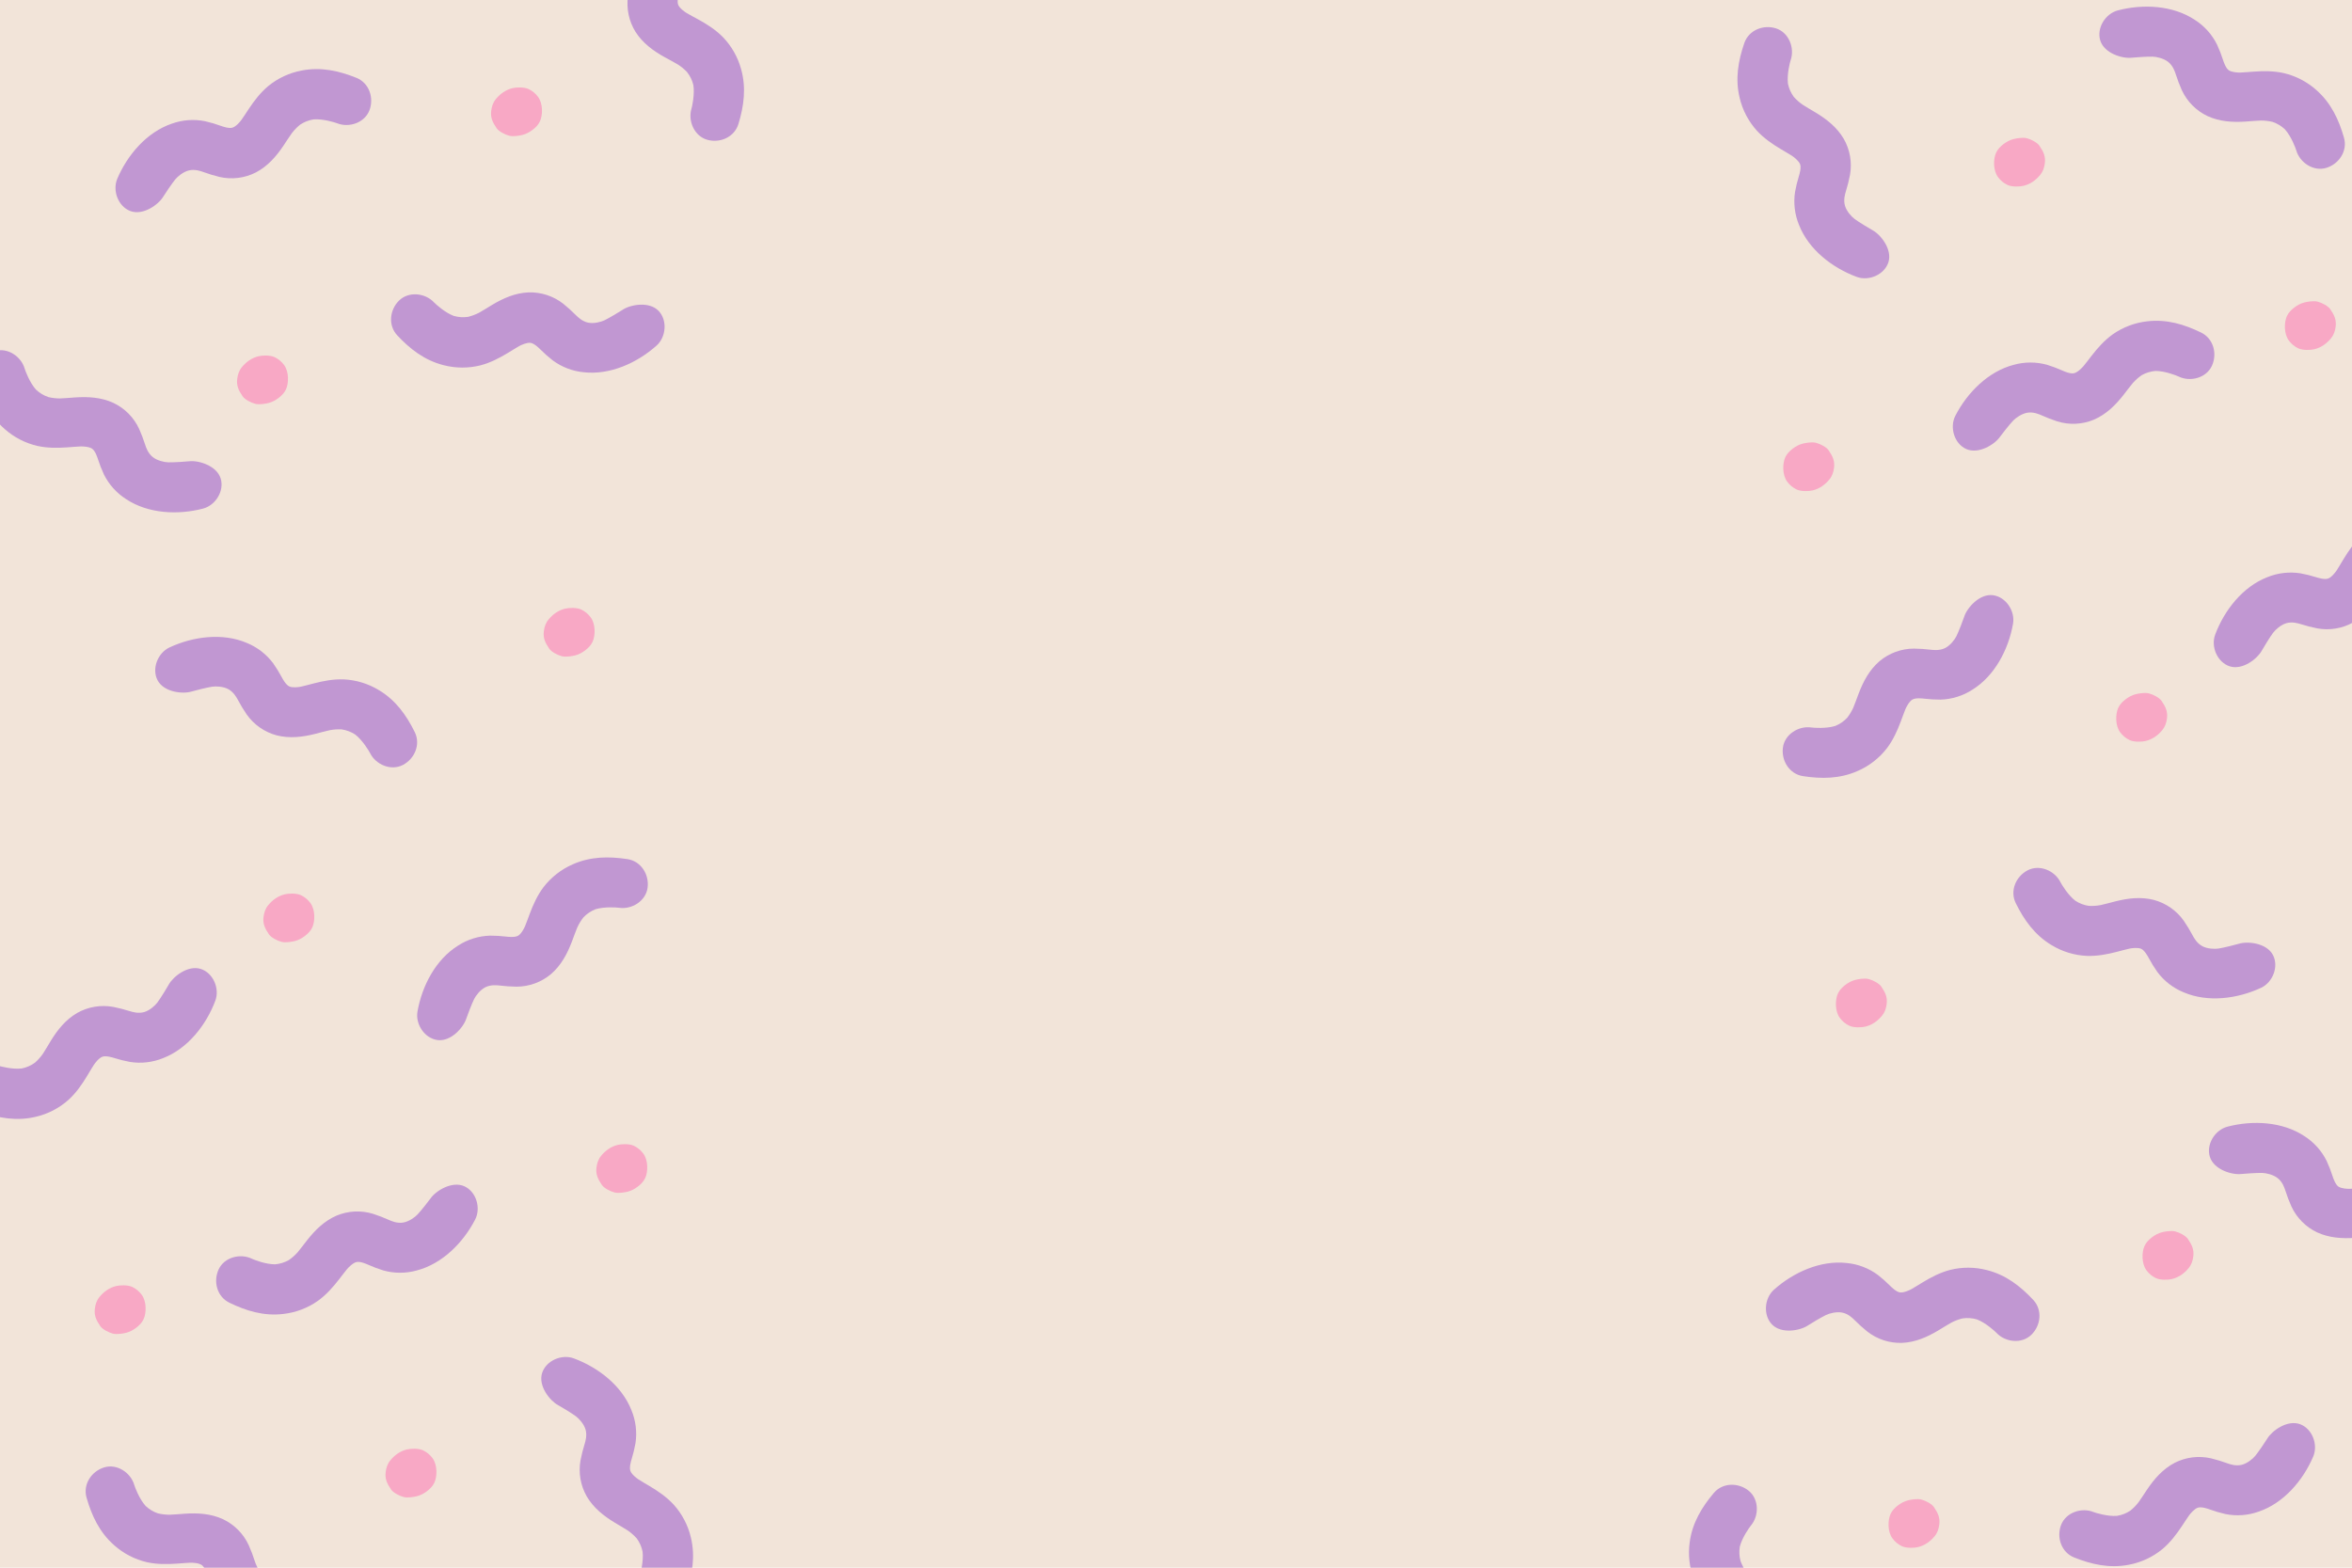 <svg xmlns="http://www.w3.org/2000/svg" xmlns:xlink="http://www.w3.org/1999/xlink" width="1920" zoomAndPan="magnify" viewBox="0 0 1440 960" height="1280" preserveAspectRatio="xMidYMid meet" version="1.0"><defs><clipPath id="id1"><path d="M 70 42 L 228 42 L 228 130 L 70 130 Z M 70 42 " clip-rule="nonzero"/></clipPath><clipPath id="id2"><path d="M 57.871 92.93 L 217.75 28.164 L 236.336 74.043 L 76.457 138.809 Z M 57.871 92.93 " clip-rule="nonzero"/></clipPath><clipPath id="id3"><path d="M 57.871 92.93 L 217.75 28.164 L 236.336 74.043 L 76.457 138.809 Z M 57.871 92.93 " clip-rule="nonzero"/></clipPath><clipPath id="id4"><path d="M 0 214 L 136 214 L 136 314 L 0 314 Z M 0 214 " clip-rule="nonzero"/></clipPath><clipPath id="id5"><path d="M 119.816 332.57 L -29.25 245.766 L -4.34 202.988 L 144.727 289.793 Z M 119.816 332.57 " clip-rule="nonzero"/></clipPath><clipPath id="id6"><path d="M 119.816 332.57 L -29.25 245.766 L -4.34 202.988 L 144.727 289.793 Z M 119.816 332.57 " clip-rule="nonzero"/></clipPath><clipPath id="id7"><path d="M 239 179 L 407 179 L 407 229 L 239 229 Z M 239 179 " clip-rule="nonzero"/></clipPath><clipPath id="id8"><path d="M 407.586 232.488 L 235.336 223.184 L 238.008 173.758 L 410.254 183.062 Z M 407.586 232.488 " clip-rule="nonzero"/></clipPath><clipPath id="id9"><path d="M 407.586 232.488 L 235.336 223.184 L 238.008 173.758 L 410.254 183.062 Z M 407.586 232.488 " clip-rule="nonzero"/></clipPath><clipPath id="id10"><path d="M 95 390 L 256 390 L 256 470 L 95 470 Z M 95 390 " clip-rule="nonzero"/></clipPath><clipPath id="id11"><path d="M 104.402 374.887 L 266.625 433.535 L 249.797 480.086 L 87.57 421.438 Z M 104.402 374.887 " clip-rule="nonzero"/></clipPath><clipPath id="id12"><path d="M 104.402 374.887 L 266.625 433.535 L 249.797 480.086 L 87.57 421.438 Z M 104.402 374.887 " clip-rule="nonzero"/></clipPath><clipPath id="id13"><path d="M 0 592 L 133 592 L 133 686 L 0 686 Z M 0 592 " clip-rule="nonzero"/></clipPath><clipPath id="id14"><path d="M 146.477 628.684 L -10.445 700.316 L -31.004 655.289 L 125.918 583.652 Z M 146.477 628.684 " clip-rule="nonzero"/></clipPath><clipPath id="id15"><path d="M 146.477 628.684 L -10.445 700.316 L -31.004 655.289 L 125.918 583.652 Z M 146.477 628.684 " clip-rule="nonzero"/></clipPath><clipPath id="id16"><path d="M 255 525 L 397 525 L 397 637 L 255 637 Z M 255 525 " clip-rule="nonzero"/></clipPath><clipPath id="id17"><path d="M 238.281 606.504 L 379.348 507.227 L 407.836 547.707 L 266.77 646.984 Z M 238.281 606.504 " clip-rule="nonzero"/></clipPath><clipPath id="id18"><path d="M 238.281 606.504 L 379.348 507.227 L 407.836 547.707 L 266.77 646.984 Z M 238.281 606.504 " clip-rule="nonzero"/></clipPath><clipPath id="id19"><path d="M 132 725 L 293 725 L 293 805 L 132 805 Z M 132 725 " clip-rule="nonzero"/></clipPath><clipPath id="id20"><path d="M 303.609 764.293 L 139.418 817.176 L 124.242 770.059 L 288.434 717.176 Z M 303.609 764.293 " clip-rule="nonzero"/></clipPath><clipPath id="id21"><path d="M 303.609 764.293 L 139.418 817.176 L 124.242 770.059 L 288.434 717.176 Z M 303.609 764.293 " clip-rule="nonzero"/></clipPath><clipPath id="id22"><path d="M 52 898 L 203 898 L 203 960 L 52 960 Z M 52 898 " clip-rule="nonzero"/></clipPath><clipPath id="id23"><path d="M 186.91 1016.148 L 37.844 929.344 L 62.75 886.566 L 211.82 973.371 Z M 186.91 1016.148 " clip-rule="nonzero"/></clipPath><clipPath id="id24"><path d="M 186.91 1016.148 L 37.844 929.344 L 62.75 886.566 L 211.82 973.371 Z M 186.91 1016.148 " clip-rule="nonzero"/></clipPath><clipPath id="id25"><path d="M 331 830 L 425 830 L 425 960 L 331 960 Z M 331 830 " clip-rule="nonzero"/></clipPath><clipPath id="id26"><path d="M 367.102 817.09 L 439.555 973.637 L 394.633 994.43 L 322.18 837.883 Z M 367.102 817.09 " clip-rule="nonzero"/></clipPath><clipPath id="id27"><path d="M 367.102 817.09 L 439.555 973.637 L 394.633 994.43 L 322.18 837.883 Z M 367.102 817.09 " clip-rule="nonzero"/></clipPath><clipPath id="id28"><path d="M 300.246 53.098 L 332 53.098 L 332 83.848 L 300.246 83.848 Z M 300.246 53.098 " clip-rule="nonzero"/></clipPath><clipPath id="id29"><path d="M 145 217.266 L 176.992 217.266 L 176.992 248 L 145 248 Z M 145 217.266 " clip-rule="nonzero"/></clipPath><clipPath id="id30"><path d="M 332.469 372 L 364.719 372 L 364.719 402.574 L 332.469 402.574 Z M 332.469 372 " clip-rule="nonzero"/></clipPath><clipPath id="id31"><path d="M 161 547 L 193 547 L 193 577.492 L 161 577.492 Z M 161 547 " clip-rule="nonzero"/></clipPath><clipPath id="id32"><path d="M 365 700.199 L 396.941 700.199 L 396.941 730.949 L 365 730.949 Z M 365 700.199 " clip-rule="nonzero"/></clipPath><clipPath id="id33"><path d="M 57.578 787 L 89.828 787 L 89.828 817 L 57.578 817 Z M 57.578 787 " clip-rule="nonzero"/></clipPath><clipPath id="id34"><path d="M 236 887 L 267.879 887 L 267.879 917 L 236 917 Z M 236 887 " clip-rule="nonzero"/></clipPath><clipPath id="id35"><path d="M 358 0 L 456 0 L 456 87 L 358 87 Z M 358 0 " clip-rule="nonzero"/></clipPath><clipPath id="id36"><path d="M 393.316 -79.953 L 471.477 73.824 L 427.348 96.25 L 349.188 -57.527 Z M 393.316 -79.953 " clip-rule="nonzero"/></clipPath><clipPath id="id37"><path d="M 393.316 -79.953 L 471.477 73.824 L 427.348 96.25 L 349.188 -57.527 Z M 393.316 -79.953 " clip-rule="nonzero"/></clipPath><clipPath id="id38"><path d="M 1260 871 L 1418 871 L 1418 960 L 1260 960 Z M 1260 871 " clip-rule="nonzero"/></clipPath><clipPath id="id39"><path d="M 1430.199 908.453 L 1270.32 973.219 L 1251.734 927.344 L 1411.613 862.574 Z M 1430.199 908.453 " clip-rule="nonzero"/></clipPath><clipPath id="id40"><path d="M 1430.199 908.453 L 1270.32 973.219 L 1251.734 927.344 L 1411.613 862.574 Z M 1430.199 908.453 " clip-rule="nonzero"/></clipPath><clipPath id="id41"><path d="M 1352 687 L 1440 687 L 1440 787 L 1352 787 Z M 1352 687 " clip-rule="nonzero"/></clipPath><clipPath id="id42"><path d="M 1368.254 668.812 L 1517.32 755.617 L 1492.41 798.395 L 1343.344 711.59 Z M 1368.254 668.812 " clip-rule="nonzero"/></clipPath><clipPath id="id43"><path d="M 1368.254 668.812 L 1517.32 755.617 L 1492.41 798.395 L 1343.344 711.59 Z M 1368.254 668.812 " clip-rule="nonzero"/></clipPath><clipPath id="id44"><path d="M 1081 773 L 1249 773 L 1249 823 L 1081 823 Z M 1081 773 " clip-rule="nonzero"/></clipPath><clipPath id="id45"><path d="M 1080.484 768.895 L 1252.734 778.199 L 1250.062 827.629 L 1077.816 818.324 Z M 1080.484 768.895 " clip-rule="nonzero"/></clipPath><clipPath id="id46"><path d="M 1080.484 768.895 L 1252.734 778.199 L 1250.062 827.629 L 1077.816 818.324 Z M 1080.484 768.895 " clip-rule="nonzero"/></clipPath><clipPath id="id47"><path d="M 1232 531 L 1394 531 L 1394 612 L 1232 612 Z M 1232 531 " clip-rule="nonzero"/></clipPath><clipPath id="id48"><path d="M 1383.668 626.496 L 1221.445 567.848 L 1238.273 521.297 L 1400.5 579.945 Z M 1383.668 626.496 " clip-rule="nonzero"/></clipPath><clipPath id="id49"><path d="M 1383.668 626.496 L 1221.445 567.848 L 1238.273 521.297 L 1400.5 579.945 Z M 1383.668 626.496 " clip-rule="nonzero"/></clipPath><clipPath id="id50"><path d="M 1355 316 L 1440 316 L 1440 409 L 1355 409 Z M 1355 316 " clip-rule="nonzero"/></clipPath><clipPath id="id51"><path d="M 1341.594 372.699 L 1498.52 301.066 L 1519.074 346.098 L 1362.152 417.73 Z M 1341.594 372.699 " clip-rule="nonzero"/></clipPath><clipPath id="id52"><path d="M 1341.594 372.699 L 1498.52 301.066 L 1519.074 346.098 L 1362.152 417.73 Z M 1341.594 372.699 " clip-rule="nonzero"/></clipPath><clipPath id="id53"><path d="M 1091 364 L 1233 364 L 1233 477 L 1091 477 Z M 1091 364 " clip-rule="nonzero"/></clipPath><clipPath id="id54"><path d="M 1249.789 394.879 L 1108.723 494.156 L 1080.234 453.68 L 1221.301 354.398 Z M 1249.789 394.879 " clip-rule="nonzero"/></clipPath><clipPath id="id55"><path d="M 1249.789 394.879 L 1108.723 494.156 L 1080.234 453.68 L 1221.301 354.398 Z M 1249.789 394.879 " clip-rule="nonzero"/></clipPath><clipPath id="id56"><path d="M 1195 196 L 1356 196 L 1356 276 L 1195 276 Z M 1195 196 " clip-rule="nonzero"/></clipPath><clipPath id="id57"><path d="M 1184.461 237.094 L 1348.652 184.207 L 1363.828 231.324 L 1199.637 284.207 Z M 1184.461 237.094 " clip-rule="nonzero"/></clipPath><clipPath id="id58"><path d="M 1184.461 237.094 L 1348.652 184.207 L 1363.828 231.324 L 1199.637 284.207 Z M 1184.461 237.094 " clip-rule="nonzero"/></clipPath><clipPath id="id59"><path d="M 1285 4 L 1436 4 L 1436 104 L 1285 104 Z M 1285 4 " clip-rule="nonzero"/></clipPath><clipPath id="id60"><path d="M 1301.16 -14.766 L 1450.227 72.039 L 1425.32 114.816 L 1276.25 28.012 Z M 1301.16 -14.766 " clip-rule="nonzero"/></clipPath><clipPath id="id61"><path d="M 1301.16 -14.766 L 1450.227 72.039 L 1425.32 114.816 L 1276.25 28.012 Z M 1301.16 -14.766 " clip-rule="nonzero"/></clipPath><clipPath id="id62"><path d="M 1063 16 L 1157 16 L 1157 171 L 1063 171 Z M 1063 16 " clip-rule="nonzero"/></clipPath><clipPath id="id63"><path d="M 1120.969 184.293 L 1048.516 27.746 L 1093.438 6.953 L 1165.891 163.504 Z M 1120.969 184.293 " clip-rule="nonzero"/></clipPath><clipPath id="id64"><path d="M 1120.969 184.293 L 1048.516 27.746 L 1093.438 6.953 L 1165.891 163.504 Z M 1120.969 184.293 " clip-rule="nonzero"/></clipPath><clipPath id="id65"><path d="M 1156 918 L 1187.824 918 L 1187.824 948 L 1156 948 Z M 1156 918 " clip-rule="nonzero"/></clipPath><clipPath id="id66"><path d="M 1311.082 753.363 L 1343 753.363 L 1343 784 L 1311.082 784 Z M 1311.082 753.363 " clip-rule="nonzero"/></clipPath><clipPath id="id67"><path d="M 1124 599 L 1155.602 599 L 1155.602 629.555 L 1124 629.555 Z M 1124 599 " clip-rule="nonzero"/></clipPath><clipPath id="id68"><path d="M 1295 424 L 1327 424 L 1327 454.633 L 1295 454.633 Z M 1295 424 " clip-rule="nonzero"/></clipPath><clipPath id="id69"><path d="M 1091.129 270.43 L 1123 270.43 L 1123 301 L 1091.129 301 Z M 1091.129 270.43 " clip-rule="nonzero"/></clipPath><clipPath id="id70"><path d="M 1398.242 184 L 1430.492 184 L 1430.492 214.742 L 1398.242 214.742 Z M 1398.242 184 " clip-rule="nonzero"/></clipPath><clipPath id="id71"><path d="M 1220.191 84 L 1252.441 84 L 1252.441 114.676 L 1220.191 114.676 Z M 1220.191 84 " clip-rule="nonzero"/></clipPath><clipPath id="id72"><path d="M 1034 909 L 1086 909 L 1086 960 L 1034 960 Z M 1034 909 " clip-rule="nonzero"/></clipPath><clipPath id="id73"><path d="M 1041.75 1080.672 L 1030.641 908.531 L 1080.039 905.344 L 1091.148 1077.484 Z M 1041.75 1080.672 " clip-rule="nonzero"/></clipPath><clipPath id="id74"><path d="M 1041.75 1080.672 L 1030.641 908.531 L 1080.039 905.344 L 1091.148 1077.484 Z M 1041.75 1080.672 " clip-rule="nonzero"/></clipPath></defs><rect x="-144" width="1728" fill="#ffffff" y="-96" height="1152" fill-opacity="1"/><rect x="-144" width="1728" fill="#ffffff" y="-96" height="1152" fill-opacity="1"/><rect x="-144" width="1728" fill="#f2e4d9" y="-96" height="1152" fill-opacity="1"/><g clip-path="url(#id1)"><g clip-path="url(#id2)"><g clip-path="url(#id3)"><path fill="#c197d2" d="M 99.883 120.523 C 100.836 118.934 105.398 112.156 107.293 109.875 C 108.777 108.082 112.141 105.234 115.598 104.375 C 119.34 103.449 122.996 104.816 124.398 105.309 C 127.668 106.508 130.992 107.52 134.375 108.344 C 136.238 108.773 138.125 109.035 140.035 109.137 C 141.945 109.234 143.852 109.168 145.75 108.934 C 147.648 108.699 149.512 108.305 151.344 107.742 C 153.172 107.184 154.941 106.473 156.645 105.602 C 163.863 101.809 169.066 95.871 173.566 89.18 C 175.289 86.617 176.93 84 178.73 81.484 C 180.211 79.566 181.895 77.844 183.773 76.316 C 186.297 74.648 189.051 73.578 192.035 73.109 C 197.793 72.68 205.18 75 206.387 75.48 C 213.719 78.414 223.332 75.18 226.223 67.445 C 229.043 59.91 226.047 50.805 218.203 47.648 C 207.59 43.41 196.594 40.871 184.727 43.176 C 180.973 43.875 177.359 45.031 173.895 46.641 C 170.43 48.25 167.219 50.262 164.262 52.68 C 159.43 56.711 155.656 61.652 152.211 66.848 C 150.758 69.039 149.34 71.258 147.832 73.391 C 147.098 74.422 144.59 77.449 142.383 78.152 C 140.18 78.855 136.234 77.449 135.184 77.062 C 132.035 75.918 128.828 74.973 125.562 74.227 C 122.164 73.543 118.734 73.328 115.273 73.582 C 111.812 73.836 108.453 74.551 105.188 75.727 C 89.953 80.895 78.086 94.723 71.812 109.449 C 68.73 116.707 72.336 126.43 79.832 129.246 C 87.684 132.148 97.07 125.207 99.883 120.523 Z M 99.883 120.523 " fill-opacity="1" fill-rule="nonzero"/></g></g></g><g clip-path="url(#id4)"><g clip-path="url(#id5)"><g clip-path="url(#id6)"><path fill="#c197d2" d="M 115.926 282.461 C 114.09 282.68 105.934 283.219 102.969 283.113 C 100.645 283.039 96.336 282.121 93.539 279.914 C 90.52 277.52 89.359 273.793 88.891 272.379 C 87.84 269.062 86.605 265.816 85.188 262.637 C 84.387 260.898 83.438 259.246 82.348 257.676 C 81.258 256.102 80.039 254.637 78.691 253.277 C 77.344 251.918 75.891 250.688 74.328 249.582 C 72.766 248.477 71.121 247.516 69.391 246.699 C 61.973 243.312 54.09 242.828 46.047 243.367 C 42.965 243.574 39.891 243.879 36.801 243.992 C 34.375 243.996 31.984 243.719 29.625 243.168 C 26.762 242.195 24.234 240.672 22.035 238.598 C 18.172 234.305 15.484 227.043 15.125 225.793 C 12.957 218.199 4.516 212.574 -3.367 215.023 C -11.055 217.406 -16.422 225.348 -14.117 233.48 C -10.977 244.469 -6.254 254.719 2.832 262.695 C 5.684 265.238 8.809 267.383 12.203 269.141 C 15.594 270.895 19.152 272.203 22.871 273.066 C 29.02 274.422 35.234 274.375 41.453 273.926 C 44.074 273.73 46.699 273.496 49.309 273.383 C 50.574 273.336 54.504 273.465 56.41 274.777 C 58.312 276.09 59.613 280.07 59.953 281.137 C 60.977 284.328 62.191 287.441 63.598 290.484 C 65.137 293.59 67.066 296.434 69.383 299.016 C 71.703 301.594 74.324 303.816 77.254 305.68 C 90.664 314.562 108.863 315.488 124.348 311.438 C 131.977 309.43 137.457 300.629 135.098 292.977 C 132.586 284.992 121.352 281.816 115.926 282.461 Z M 115.926 282.461 " fill-opacity="1" fill-rule="nonzero"/></g></g></g><g clip-path="url(#id7)"><g clip-path="url(#id8)"><g clip-path="url(#id9)"><path fill="#c197d2" d="M 381.281 189.66 C 379.742 190.695 372.73 194.891 370.047 196.152 C 367.941 197.145 363.688 198.289 360.191 197.598 C 356.41 196.848 353.684 194.059 352.621 193.016 C 350.172 190.543 347.594 188.215 344.883 186.031 C 343.379 184.852 341.781 183.809 340.094 182.906 C 338.406 182.008 336.652 181.258 334.836 180.664 C 333.016 180.066 331.16 179.633 329.266 179.363 C 327.371 179.09 325.469 178.984 323.555 179.047 C 315.41 179.414 308.176 182.578 301.262 186.723 C 298.613 188.312 296.016 189.984 293.316 191.496 C 291.16 192.602 288.906 193.449 286.555 194.031 C 283.562 194.469 280.617 194.266 277.715 193.422 C 272.32 191.363 266.617 186.129 265.73 185.176 C 260.336 179.406 250.262 178.25 244.359 184.023 C 238.602 189.645 237.445 199.164 243.207 205.352 C 251.012 213.699 259.891 220.668 271.609 223.629 C 275.309 224.586 279.066 225.074 282.887 225.09 C 286.707 225.105 290.469 224.652 294.176 223.723 C 300.262 222.125 305.777 219.25 311.105 216.016 C 313.348 214.648 315.578 213.242 317.848 211.949 C 318.953 211.332 322.508 209.656 324.805 209.953 C 327.098 210.254 330.07 213.207 330.855 214.004 C 333.223 216.375 335.723 218.594 338.363 220.656 C 341.148 222.723 344.16 224.375 347.402 225.613 C 350.641 226.852 353.988 227.633 357.441 227.957 C 373.43 229.75 390.047 222.277 401.984 211.613 C 407.859 206.352 408.727 196.016 403.137 190.285 C 397.262 184.32 385.816 186.613 381.281 189.66 Z M 381.281 189.66 " fill-opacity="1" fill-rule="nonzero"/></g></g></g><g clip-path="url(#id10)"><g clip-path="url(#id11)"><g clip-path="url(#id12)"><path fill="#c197d2" d="M 117.219 423.484 C 118.988 422.941 126.914 420.945 129.848 420.516 C 132.148 420.172 136.555 420.305 139.703 421.973 C 143.102 423.785 144.91 427.246 145.625 428.551 C 147.254 431.625 149.055 434.598 151.02 437.473 C 152.117 439.035 153.344 440.492 154.699 441.844 C 156.055 443.195 157.516 444.418 159.086 445.512 C 160.656 446.609 162.309 447.559 164.043 448.367 C 165.777 449.172 167.57 449.824 169.418 450.316 C 177.324 452.316 185.164 451.379 192.98 449.402 C 195.977 448.648 198.945 447.797 201.965 447.133 C 204.348 446.695 206.75 446.535 209.172 446.656 C 212.16 447.102 214.926 448.145 217.457 449.789 C 222.031 453.32 225.977 459.98 226.551 461.145 C 230.047 468.227 239.359 472.246 246.68 468.422 C 253.812 464.703 257.668 455.922 253.941 448.336 C 248.879 438.09 242.395 428.852 232.027 422.637 C 228.762 420.648 225.305 419.098 221.652 417.977 C 218 416.859 214.266 416.211 210.449 416.031 C 204.16 415.801 198.051 416.961 192.016 418.52 C 189.473 419.18 186.934 419.883 184.387 420.465 C 183.152 420.738 179.262 421.316 177.152 420.363 C 175.039 419.414 173.047 415.73 172.523 414.742 C 170.945 411.789 169.191 408.941 167.262 406.203 C 165.188 403.422 162.781 400.969 160.039 398.848 C 157.293 396.727 154.312 395.012 151.102 393.703 C 136.312 387.371 118.242 389.727 103.738 396.488 C 96.594 399.832 92.777 409.473 96.473 416.578 C 100.379 423.984 111.996 425.094 117.219 423.484 Z M 117.219 423.484 " fill-opacity="1" fill-rule="nonzero"/></g></g></g><g clip-path="url(#id13)"><g clip-path="url(#id14)"><g clip-path="url(#id15)"><path fill="#c197d2" d="M 103.309 602.938 C 102.426 604.566 98.16 611.535 96.363 613.898 C 94.961 615.754 91.723 618.742 88.309 619.75 C 84.609 620.836 80.898 619.629 79.473 619.199 C 76.156 618.145 72.793 617.277 69.379 616.602 C 67.496 616.25 65.602 616.07 63.688 616.055 C 61.773 616.039 59.875 616.188 57.988 616.504 C 56.102 616.816 54.254 617.297 52.449 617.934 C 50.645 618.57 48.91 619.359 47.246 620.301 C 40.199 624.406 35.258 630.562 31.051 637.445 C 29.441 640.078 27.918 642.766 26.227 645.355 C 24.828 647.336 23.223 649.129 21.41 650.738 C 18.965 652.512 16.262 653.699 13.297 654.297 C 7.562 654.977 0.082 652.98 -1.145 652.551 C -8.598 649.938 -18.062 653.586 -20.613 661.438 C -23.105 669.09 -19.719 678.059 -11.742 680.867 C -0.957 684.645 10.141 686.703 21.895 683.887 C 25.617 683.023 29.172 681.715 32.566 679.957 C 35.957 678.199 39.078 676.051 41.93 673.508 C 46.582 669.27 50.137 664.168 53.355 658.828 C 54.711 656.578 56.035 654.297 57.445 652.102 C 58.137 651.039 60.512 647.906 62.684 647.109 C 64.855 646.309 68.855 647.547 69.922 647.887 C 73.117 648.891 76.363 649.695 79.66 650.301 C 83.086 650.84 86.52 650.906 89.965 650.5 C 93.41 650.098 96.738 649.238 99.949 647.922 C 114.945 642.098 126.203 627.77 131.832 612.785 C 134.598 605.398 130.57 595.84 122.961 593.355 C 114.992 590.797 105.914 598.133 103.309 602.938 Z M 103.309 602.938 " fill-opacity="1" fill-rule="nonzero"/></g></g></g><g clip-path="url(#id16)"><g clip-path="url(#id17)"><g clip-path="url(#id18)"><path fill="#c197d2" d="M 285.445 623.871 C 286.016 622.105 288.926 614.473 290.258 611.82 C 291.293 609.738 293.93 606.203 297.102 604.586 C 300.535 602.836 304.406 603.34 305.887 603.5 C 309.34 603.93 312.805 604.16 316.285 604.199 C 318.199 604.195 320.098 604.023 321.98 603.688 C 323.863 603.352 325.703 602.855 327.5 602.199 C 329.297 601.539 331.023 600.734 332.68 599.773 C 334.336 598.816 335.895 597.719 337.359 596.488 C 343.531 591.156 347.258 584.195 350.121 576.66 C 351.223 573.773 352.227 570.852 353.414 567.996 C 354.422 565.793 355.668 563.734 357.156 561.82 C 359.234 559.625 361.672 557.961 364.473 556.828 C 369.988 555.105 377.707 555.691 378.992 555.887 C 386.797 557.086 395.43 551.758 396.492 543.57 C 397.535 535.594 392.555 527.402 384.199 526.102 C 372.906 524.379 361.617 524.395 350.578 529.324 C 347.082 530.855 343.824 532.801 340.816 535.152 C 337.805 537.504 335.133 540.191 332.797 543.215 C 329 548.234 326.449 553.902 324.266 559.742 C 323.348 562.207 322.469 564.688 321.484 567.105 C 321 568.277 319.242 571.797 317.254 572.98 C 315.266 574.164 311.105 573.684 309.996 573.547 C 306.668 573.145 303.332 572.953 299.98 572.961 C 296.516 573.066 293.125 573.633 289.812 574.664 C 286.5 575.695 283.387 577.152 280.473 579.035 C 266.805 587.52 258.375 603.672 255.602 619.438 C 254.242 627.207 259.953 635.859 267.895 636.906 C 276.199 637.953 283.77 629.07 285.445 623.871 Z M 285.445 623.871 " fill-opacity="1" fill-rule="nonzero"/></g></g></g><g clip-path="url(#id19)"><g clip-path="url(#id20)"><g clip-path="url(#id21)"><path fill="#c197d2" d="M 263.734 733.695 C 262.668 735.211 257.621 741.637 255.562 743.773 C 253.953 745.453 250.387 748.047 246.875 748.648 C 243.078 749.297 239.531 747.668 238.168 747.074 C 234.996 745.641 231.754 744.387 228.441 743.316 C 226.617 742.754 224.754 742.352 222.855 742.113 C 220.957 741.875 219.051 741.801 217.141 741.895 C 215.23 741.988 213.34 742.246 211.477 742.672 C 209.609 743.094 207.793 743.676 206.031 744.418 C 198.555 747.676 192.93 753.215 187.953 759.559 C 186.047 761.988 184.219 764.477 182.238 766.852 C 180.621 768.66 178.816 770.254 176.828 771.641 C 174.191 773.117 171.367 773.98 168.355 774.23 C 162.582 774.238 155.387 771.383 154.215 770.816 C 147.117 767.355 137.293 769.875 133.844 777.375 C 130.48 784.684 132.801 793.984 140.391 797.707 C 150.664 802.711 161.445 806.051 173.453 804.621 C 177.25 804.195 180.934 803.309 184.508 801.957 C 188.082 800.609 191.43 798.836 194.559 796.645 C 199.672 792.977 203.797 788.32 207.613 783.395 C 209.223 781.316 210.801 779.207 212.457 777.188 C 213.27 776.215 215.992 773.379 218.242 772.84 C 220.492 772.301 224.324 773.992 225.344 774.453 C 228.398 775.824 231.527 777 234.73 777.988 C 238.07 778.918 241.477 779.387 244.945 779.383 C 248.414 779.383 251.82 778.918 255.16 777.984 C 270.734 773.945 283.582 761.023 290.918 746.797 C 294.523 739.781 291.637 729.824 284.367 726.465 C 276.75 722.996 266.879 729.23 263.734 733.695 Z M 263.734 733.695 " fill-opacity="1" fill-rule="nonzero"/></g></g></g><g clip-path="url(#id22)"><g clip-path="url(#id23)"><g clip-path="url(#id24)"><path fill="#c197d2" d="M 183.02 966.039 C 181.18 966.258 173.027 966.797 170.062 966.691 C 167.738 966.617 163.426 965.699 160.633 963.488 C 157.609 961.098 156.453 957.371 155.984 955.957 C 154.934 952.641 153.695 949.395 152.281 946.215 C 151.477 944.477 150.531 942.824 149.441 941.25 C 148.352 939.68 147.133 938.215 145.785 936.855 C 144.438 935.496 142.984 934.266 141.422 933.16 C 139.859 932.055 138.211 931.094 136.48 930.277 C 129.062 926.891 121.184 926.406 113.141 926.945 C 110.059 927.152 106.984 927.457 103.891 927.57 C 101.469 927.574 99.078 927.297 96.719 926.742 C 93.855 925.77 91.324 924.246 89.129 922.176 C 85.262 917.883 82.578 910.621 82.219 909.371 C 80.051 901.777 71.609 896.152 63.723 898.602 C 56.039 900.98 50.672 908.926 52.977 917.059 C 56.117 928.047 60.84 938.297 69.926 946.273 C 72.777 948.812 75.902 950.961 79.293 952.719 C 82.688 954.473 86.246 955.781 89.965 956.645 C 96.113 958 102.328 957.953 108.547 957.5 C 111.168 957.309 113.793 957.074 116.398 956.961 C 117.668 956.91 121.598 957.039 123.504 958.355 C 125.406 959.668 126.707 963.648 127.043 964.715 C 128.066 967.906 129.285 971.02 130.691 974.062 C 132.23 977.168 134.156 980.012 136.477 982.594 C 138.797 985.172 141.418 987.395 144.348 989.258 C 157.758 998.141 175.957 999.066 191.441 995.016 C 199.07 993.008 204.551 984.207 202.188 976.555 C 199.68 968.57 188.445 965.395 183.02 966.039 Z M 183.02 966.039 " fill-opacity="1" fill-rule="nonzero"/></g></g></g><g clip-path="url(#id25)"><g clip-path="url(#id26)"><g clip-path="url(#id27)"><path fill="#c197d2" d="M 341.582 860.391 C 343.215 861.266 350.207 865.492 352.578 867.277 C 354.441 868.672 357.445 871.895 358.473 875.305 C 359.578 878.996 358.391 882.715 357.969 884.141 C 356.93 887.465 356.082 890.832 355.422 894.25 C 355.082 896.133 354.91 898.031 354.906 899.945 C 354.898 901.855 355.059 903.754 355.383 905.641 C 355.711 907.527 356.195 909.371 356.844 911.172 C 357.492 912.973 358.289 914.703 359.238 916.363 C 363.379 923.387 369.562 928.301 376.465 932.465 C 379.105 934.062 381.801 935.574 384.398 937.254 C 386.387 938.637 388.191 940.234 389.809 942.039 C 391.598 944.477 392.797 947.176 393.41 950.133 C 394.121 955.867 392.16 963.355 391.738 964.586 C 389.168 972.051 392.863 981.496 400.727 984.008 C 408.391 986.461 417.344 983.023 420.113 975.035 C 423.832 964.23 425.832 953.125 422.957 941.383 C 422.074 937.664 420.746 934.113 418.969 930.73 C 417.195 927.348 415.027 924.238 412.473 921.402 C 408.211 916.77 403.09 913.242 397.734 910.051 C 395.473 908.711 393.188 907.398 390.984 906 C 389.922 905.312 386.773 902.953 385.965 900.785 C 385.156 898.617 386.371 894.609 386.703 893.543 C 387.691 890.344 388.48 887.094 389.07 883.793 C 389.59 880.367 389.637 876.93 389.215 873.488 C 388.793 870.043 387.914 866.719 386.582 863.516 C 380.68 848.551 366.293 837.367 351.281 831.816 C 343.879 829.09 334.344 833.164 331.898 840.789 C 329.379 848.773 336.766 857.812 341.582 860.391 Z M 341.582 860.391 " fill-opacity="1" fill-rule="nonzero"/></g></g></g><g clip-path="url(#id28)"><path fill="#f8a8c5" d="M 304.078 78.555 C 301.473 74.758 300.246 71.934 300.742 67.859 C 301.059 65.227 301.859 62.773 303.562 60.699 C 306.266 57.418 309.578 55.023 313.727 54 C 315.91 53.461 320.766 53.164 323.672 54.551 C 325.957 55.656 327.859 57.227 329.387 59.27 C 332.504 63.43 332.336 70.559 330.566 74.316 C 329.559 76.453 327.957 78.066 326.129 79.469 C 324.242 80.918 322.18 82.047 319.855 82.629 C 318.555 82.961 314.422 83.797 311.797 83.121 C 309.043 82.414 305.367 80.43 304.078 78.555 Z M 304.078 78.555 " fill-opacity="1" fill-rule="nonzero"/></g><g clip-path="url(#id29)"><path fill="#f8a8c5" d="M 148.57 242.723 C 145.965 238.926 144.742 236.102 145.234 232.027 C 145.555 229.395 146.352 226.941 148.055 224.867 C 150.762 221.586 154.074 219.191 158.223 218.168 C 160.402 217.629 165.258 217.332 168.164 218.719 C 170.449 219.824 172.355 221.395 173.879 223.438 C 177 227.598 176.832 234.727 175.059 238.484 C 174.051 240.621 172.449 242.234 170.625 243.637 C 168.734 245.086 166.672 246.215 164.348 246.797 C 163.047 247.129 158.914 247.965 156.289 247.289 C 153.535 246.582 149.859 244.598 148.57 242.723 Z M 148.57 242.723 " fill-opacity="1" fill-rule="nonzero"/></g><g clip-path="url(#id30)"><path fill="#f8a8c5" d="M 336.301 397.281 C 333.695 393.488 332.469 390.66 332.965 386.59 C 333.281 383.953 334.082 381.504 335.785 379.43 C 338.488 376.145 341.801 373.75 345.949 372.727 C 348.133 372.191 352.988 371.895 355.895 373.277 C 358.18 374.383 360.086 375.957 361.609 378 C 364.727 382.156 364.559 389.289 362.789 393.047 C 361.781 395.18 360.18 396.797 358.355 398.195 C 356.465 399.645 354.402 400.773 352.078 401.359 C 350.777 401.688 346.645 402.523 344.02 401.852 C 341.266 401.141 337.59 399.16 336.301 397.281 Z M 336.301 397.281 " fill-opacity="1" fill-rule="nonzero"/></g><g clip-path="url(#id31)"><path fill="#f8a8c5" d="M 164.684 572.199 C 162.078 568.406 160.852 565.582 161.348 561.508 C 161.664 558.871 162.465 556.422 164.168 554.348 C 166.871 551.066 170.184 548.672 174.332 547.645 C 176.516 547.109 181.371 546.812 184.277 548.195 C 186.562 549.301 188.465 550.875 189.992 552.918 C 193.109 557.078 192.941 564.207 191.172 567.965 C 190.164 570.098 188.562 571.715 186.734 573.113 C 184.848 574.566 182.785 575.695 180.461 576.277 C 179.16 576.605 175.027 577.441 172.402 576.77 C 169.648 576.059 165.973 574.078 164.684 572.199 Z M 164.684 572.199 " fill-opacity="1" fill-rule="nonzero"/></g><g clip-path="url(#id32)"><path fill="#f8a8c5" d="M 368.523 725.656 C 365.918 721.859 364.691 719.035 365.188 714.965 C 365.508 712.328 366.305 709.875 368.008 707.801 C 370.711 704.52 374.023 702.125 378.176 701.102 C 380.355 700.562 385.211 700.266 388.117 701.652 C 390.402 702.758 392.309 704.332 393.832 706.371 C 396.949 710.531 396.785 717.664 395.012 721.418 C 394.004 723.555 392.402 725.168 390.578 726.57 C 388.688 728.02 386.625 729.148 384.301 729.734 C 383 730.062 378.867 730.898 376.242 730.227 C 373.488 729.516 369.812 727.535 368.523 725.656 Z M 368.523 725.656 " fill-opacity="1" fill-rule="nonzero"/></g><g clip-path="url(#id33)"><path fill="#f8a8c5" d="M 61.41 812.094 C 58.805 808.297 57.578 805.473 58.074 801.402 C 58.395 798.766 59.191 796.312 60.895 794.242 C 63.598 790.957 66.91 788.562 71.062 787.539 C 73.242 787 78.098 786.703 81.004 788.09 C 83.289 789.195 85.195 790.77 86.719 792.809 C 89.836 796.969 89.668 804.102 87.898 807.855 C 86.891 809.992 85.289 811.605 83.465 813.008 C 81.574 814.457 79.512 815.586 77.188 816.172 C 75.887 816.5 71.754 817.336 69.129 816.664 C 66.375 815.953 62.699 813.973 61.41 812.094 Z M 61.41 812.094 " fill-opacity="1" fill-rule="nonzero"/></g><g clip-path="url(#id34)"><path fill="#f8a8c5" d="M 239.457 912.16 C 236.855 908.363 235.629 905.539 236.125 901.469 C 236.441 898.832 237.238 896.379 238.945 894.309 C 241.648 891.023 244.961 888.629 249.109 887.605 C 251.293 887.066 256.148 886.77 259.055 888.156 C 261.34 889.262 263.242 890.836 264.766 892.875 C 267.887 897.035 267.719 904.168 265.945 907.922 C 264.941 910.059 263.34 911.672 261.512 913.074 C 259.625 914.523 257.562 915.652 255.238 916.238 C 253.938 916.566 249.801 917.402 247.18 916.73 C 244.426 916.02 240.75 914.039 239.457 912.16 Z M 239.457 912.16 " fill-opacity="1" fill-rule="nonzero"/></g><g clip-path="url(#id35)"><g clip-path="url(#id36)"><g clip-path="url(#id37)"><path fill="#c197d2" d="M 369.406 -35.746 C 371.07 -34.93 378.215 -30.961 380.648 -29.266 C 382.562 -27.941 385.684 -24.832 386.836 -21.461 C 388.074 -17.812 387.027 -14.055 386.652 -12.613 C 385.738 -9.254 385.016 -5.855 384.48 -2.418 C 384.211 -0.523 384.109 1.379 384.176 3.293 C 384.238 5.203 384.469 7.094 384.863 8.969 C 385.258 10.84 385.812 12.664 386.523 14.441 C 387.238 16.215 388.098 17.914 389.109 19.539 C 393.508 26.406 399.863 31.09 406.914 35 C 409.613 36.496 412.363 37.91 415.023 39.492 C 417.059 40.801 418.918 42.332 420.602 44.074 C 422.48 46.445 423.777 49.098 424.5 52.031 C 425.418 57.734 423.738 65.289 423.359 66.535 C 421.066 74.09 425.105 83.391 433.059 85.613 C 440.805 87.781 449.625 84.02 452.098 75.934 C 455.418 65 457.012 53.828 453.703 42.199 C 452.684 38.516 451.227 35.02 449.328 31.703 C 447.43 28.387 445.148 25.359 442.492 22.617 C 438.062 18.145 432.816 14.812 427.344 11.82 C 425.039 10.559 422.707 9.332 420.453 8.016 C 419.363 7.367 416.133 5.129 415.242 2.992 C 414.355 0.855 415.422 -3.195 415.719 -4.273 C 416.586 -7.508 417.254 -10.785 417.723 -14.105 C 418.117 -17.551 418.039 -20.984 417.488 -24.41 C 416.941 -27.836 415.941 -31.125 414.492 -34.277 C 408.043 -49.016 393.254 -59.66 378.047 -64.656 C 370.551 -67.109 361.172 -62.688 359.008 -54.977 C 356.785 -46.906 364.5 -38.145 369.406 -35.746 Z M 369.406 -35.746 " fill-opacity="1" fill-rule="nonzero"/></g></g></g><g clip-path="url(#id38)"><g clip-path="url(#id39)"><g clip-path="url(#id40)"><path fill="#c197d2" d="M 1388.188 880.859 C 1387.234 882.449 1382.672 889.227 1380.777 891.508 C 1379.293 893.301 1375.93 896.148 1372.473 897.008 C 1368.73 897.934 1365.074 896.566 1363.672 896.074 C 1360.402 894.875 1357.078 893.863 1353.695 893.039 C 1351.832 892.613 1349.945 892.348 1348.035 892.25 C 1346.125 892.148 1344.219 892.215 1342.32 892.449 C 1340.422 892.684 1338.559 893.078 1336.727 893.641 C 1334.898 894.199 1333.129 894.914 1331.426 895.781 C 1324.207 899.574 1319.004 905.512 1314.504 912.203 C 1312.781 914.766 1311.141 917.383 1309.34 919.898 C 1307.859 921.816 1306.176 923.539 1304.297 925.066 C 1301.773 926.734 1299.023 927.805 1296.035 928.273 C 1290.277 928.703 1282.891 926.383 1281.684 925.902 C 1274.352 922.969 1264.738 926.203 1261.848 933.938 C 1259.027 941.473 1262.023 950.578 1269.867 953.734 C 1280.48 957.973 1291.477 960.512 1303.344 958.207 C 1307.098 957.508 1310.711 956.352 1314.176 954.742 C 1317.641 953.133 1320.852 951.121 1323.809 948.707 C 1328.645 944.672 1332.414 939.73 1335.859 934.535 C 1337.312 932.344 1338.73 930.125 1340.238 927.992 C 1340.973 926.961 1343.48 923.934 1345.688 923.23 C 1347.891 922.527 1351.836 923.934 1352.887 924.32 C 1356.035 925.465 1359.242 926.41 1362.508 927.156 C 1365.906 927.844 1369.336 928.059 1372.797 927.801 C 1376.258 927.547 1379.617 926.832 1382.883 925.656 C 1398.117 920.488 1409.984 906.66 1416.258 891.934 C 1419.34 884.676 1415.734 874.953 1408.238 872.137 C 1400.387 869.238 1391 876.176 1388.188 880.859 Z M 1388.188 880.859 " fill-opacity="1" fill-rule="nonzero"/></g></g></g><g clip-path="url(#id41)"><g clip-path="url(#id42)"><g clip-path="url(#id43)"><path fill="#c197d2" d="M 1372.145 718.922 C 1373.984 718.703 1382.137 718.164 1385.102 718.27 C 1387.426 718.344 1391.734 719.262 1394.531 721.473 C 1397.551 723.863 1398.711 727.59 1399.18 729.004 C 1400.23 732.32 1401.465 735.566 1402.883 738.746 C 1403.684 740.484 1404.633 742.137 1405.723 743.711 C 1406.812 745.281 1408.031 746.746 1409.379 748.105 C 1410.727 749.465 1412.18 750.695 1413.742 751.801 C 1415.305 752.906 1416.949 753.867 1418.68 754.684 C 1426.098 758.07 1433.98 758.555 1442.023 758.016 C 1445.105 757.809 1448.18 757.504 1451.27 757.391 C 1453.695 757.387 1456.086 757.664 1458.445 758.219 C 1461.309 759.191 1463.836 760.715 1466.035 762.785 C 1469.898 767.078 1472.586 774.34 1472.945 775.59 C 1475.113 783.184 1483.555 788.809 1491.438 786.359 C 1499.125 783.98 1504.492 776.035 1502.188 767.902 C 1499.047 756.914 1494.324 746.664 1485.238 738.688 C 1482.387 736.148 1479.262 734 1475.867 732.242 C 1472.477 730.488 1468.918 729.18 1465.199 728.316 C 1459.051 726.961 1452.836 727.008 1446.617 727.461 C 1443.996 727.652 1441.371 727.887 1438.762 728 C 1437.496 728.051 1433.566 727.922 1431.66 726.605 C 1429.758 725.293 1428.457 721.312 1428.117 720.246 C 1427.094 717.055 1425.879 713.941 1424.473 710.898 C 1422.934 707.793 1421.004 704.949 1418.688 702.367 C 1416.367 699.789 1413.746 697.566 1410.816 695.703 C 1397.406 686.82 1379.207 685.895 1363.723 689.945 C 1356.094 691.953 1350.613 700.754 1352.973 708.406 C 1355.484 716.391 1366.719 719.566 1372.145 718.922 Z M 1372.145 718.922 " fill-opacity="1" fill-rule="nonzero"/></g></g></g><g clip-path="url(#id44)"><g clip-path="url(#id45)"><g clip-path="url(#id46)"><path fill="#c197d2" d="M 1106.789 811.723 C 1108.328 810.688 1115.34 806.492 1118.023 805.234 C 1120.129 804.238 1124.383 803.094 1127.879 803.785 C 1131.66 804.535 1134.387 807.324 1135.449 808.367 C 1137.898 810.84 1140.477 813.168 1143.188 815.352 C 1144.695 816.531 1146.289 817.574 1147.977 818.477 C 1149.664 819.379 1151.418 820.125 1153.234 820.723 C 1155.055 821.316 1156.91 821.75 1158.805 822.02 C 1160.699 822.293 1162.602 822.398 1164.516 822.336 C 1172.66 821.969 1179.895 818.805 1186.809 814.66 C 1189.457 813.07 1192.055 811.398 1194.754 809.891 C 1196.91 808.781 1199.164 807.938 1201.516 807.352 C 1204.508 806.914 1207.453 807.117 1210.355 807.961 C 1215.754 810.02 1221.453 815.258 1222.34 816.207 C 1227.734 821.977 1237.809 823.133 1243.711 817.359 C 1249.469 811.738 1250.625 802.219 1244.863 796.031 C 1237.059 787.688 1228.184 780.715 1216.461 777.758 C 1212.762 776.797 1209.004 776.309 1205.184 776.293 C 1201.363 776.277 1197.602 776.734 1193.895 777.664 C 1187.809 779.258 1182.293 782.133 1176.969 785.371 C 1174.723 786.738 1172.492 788.141 1170.223 789.434 C 1169.121 790.051 1165.562 791.73 1163.266 791.43 C 1160.973 791.129 1158 788.176 1157.215 787.383 C 1154.848 785.008 1152.348 782.789 1149.711 780.727 C 1146.922 778.66 1143.91 777.008 1140.668 775.77 C 1137.43 774.531 1134.082 773.75 1130.629 773.426 C 1114.641 771.633 1098.023 779.105 1086.086 789.77 C 1080.211 795.031 1079.344 805.367 1084.934 811.098 C 1090.809 817.062 1102.254 814.77 1106.789 811.723 Z M 1106.789 811.723 " fill-opacity="1" fill-rule="nonzero"/></g></g></g><g clip-path="url(#id47)"><g clip-path="url(#id48)"><g clip-path="url(#id49)"><path fill="#c197d2" d="M 1370.852 577.898 C 1369.082 578.445 1361.156 580.438 1358.223 580.867 C 1355.922 581.211 1351.516 581.078 1348.367 579.41 C 1344.969 577.598 1343.16 574.137 1342.445 572.832 C 1340.816 569.758 1339.016 566.785 1337.051 563.91 C 1335.953 562.348 1334.727 560.891 1333.371 559.539 C 1332.016 558.188 1330.555 556.965 1328.984 555.871 C 1327.414 554.777 1325.762 553.824 1324.027 553.02 C 1322.293 552.211 1320.5 551.562 1318.652 551.066 C 1310.746 549.066 1302.906 550.008 1295.09 551.98 C 1292.094 552.734 1289.125 553.586 1286.105 554.25 C 1283.723 554.691 1281.32 554.848 1278.898 554.727 C 1275.91 554.285 1273.145 553.238 1270.613 551.594 C 1266.039 548.062 1262.094 541.402 1261.52 540.238 C 1258.023 533.156 1248.711 529.137 1241.391 532.961 C 1234.258 536.684 1230.402 545.461 1234.129 553.047 C 1239.191 563.293 1245.676 572.531 1256.047 578.746 C 1259.309 580.734 1262.766 582.289 1266.418 583.406 C 1270.07 584.523 1273.805 585.172 1277.621 585.352 C 1283.91 585.582 1290.02 584.422 1296.055 582.863 C 1298.598 582.203 1301.137 581.5 1303.684 580.922 C 1304.922 580.645 1308.809 580.066 1310.922 581.02 C 1313.031 581.969 1315.023 585.652 1315.547 586.641 C 1317.125 589.594 1318.879 592.441 1320.809 595.18 C 1322.883 597.961 1325.289 600.414 1328.031 602.535 C 1330.777 604.656 1333.758 606.371 1336.973 607.68 C 1351.758 614.012 1369.828 611.656 1384.332 604.895 C 1391.48 601.551 1395.293 591.91 1391.598 584.805 C 1387.695 577.402 1376.074 576.289 1370.852 577.898 Z M 1370.852 577.898 " fill-opacity="1" fill-rule="nonzero"/></g></g></g><g clip-path="url(#id50)"><g clip-path="url(#id51)"><g clip-path="url(#id52)"><path fill="#c197d2" d="M 1384.762 398.445 C 1385.645 396.816 1389.91 389.848 1391.707 387.484 C 1393.109 385.629 1396.348 382.641 1399.766 381.633 C 1403.461 380.547 1407.172 381.754 1408.598 382.184 C 1411.914 383.238 1415.277 384.105 1418.691 384.785 C 1420.574 385.133 1422.469 385.312 1424.383 385.328 C 1426.297 385.348 1428.195 385.195 1430.082 384.879 C 1431.969 384.566 1433.816 384.09 1435.621 383.449 C 1437.426 382.812 1439.16 382.023 1440.824 381.082 C 1447.871 376.977 1452.812 370.82 1457.02 363.941 C 1458.629 361.305 1460.152 358.617 1461.844 356.027 C 1463.242 354.047 1464.848 352.254 1466.66 350.645 C 1469.105 348.871 1471.812 347.684 1474.773 347.086 C 1480.508 346.406 1487.988 348.402 1489.215 348.832 C 1496.668 351.445 1506.133 347.797 1508.684 339.945 C 1511.176 332.293 1507.789 323.328 1499.816 320.516 C 1489.027 316.738 1477.93 314.68 1466.176 317.496 C 1462.453 318.359 1458.898 319.668 1455.504 321.426 C 1452.113 323.184 1448.992 325.336 1446.141 327.875 C 1441.488 332.113 1437.934 337.215 1434.715 342.555 C 1433.359 344.809 1432.035 347.086 1430.625 349.281 C 1429.934 350.344 1427.559 353.477 1425.387 354.277 C 1423.215 355.074 1419.215 353.836 1418.148 353.496 C 1414.953 352.492 1411.707 351.688 1408.41 351.082 C 1404.984 350.543 1401.551 350.477 1398.105 350.883 C 1394.66 351.285 1391.332 352.148 1388.121 353.461 C 1373.125 359.289 1361.867 373.613 1356.238 388.598 C 1353.473 395.984 1357.5 405.543 1365.109 408.031 C 1373.078 410.59 1382.156 403.25 1384.762 398.445 Z M 1384.762 398.445 " fill-opacity="1" fill-rule="nonzero"/></g></g></g><g clip-path="url(#id53)"><g clip-path="url(#id54)"><g clip-path="url(#id55)"><path fill="#c197d2" d="M 1202.625 377.516 C 1202.055 379.277 1199.145 386.91 1197.812 389.562 C 1196.777 391.645 1194.141 395.18 1190.969 396.801 C 1187.535 398.547 1183.664 398.043 1182.188 397.883 C 1178.73 397.453 1175.266 397.223 1171.785 397.184 C 1169.871 397.188 1167.973 397.359 1166.09 397.695 C 1164.207 398.031 1162.367 398.527 1160.57 399.184 C 1158.773 399.844 1157.047 400.652 1155.391 401.609 C 1153.734 402.57 1152.176 403.664 1150.711 404.895 C 1144.539 410.227 1140.812 417.188 1137.949 424.723 C 1136.848 427.609 1135.844 430.531 1134.656 433.387 C 1133.648 435.59 1132.402 437.648 1130.914 439.562 C 1128.836 441.758 1126.398 443.422 1123.598 444.555 C 1118.082 446.277 1110.367 445.691 1109.078 445.496 C 1101.273 444.301 1092.641 449.625 1091.578 457.812 C 1090.535 465.789 1095.516 473.984 1103.871 475.281 C 1115.164 477.008 1126.453 476.988 1137.492 472.059 C 1140.988 470.527 1144.246 468.582 1147.254 466.23 C 1150.266 463.879 1152.941 461.191 1155.273 458.172 C 1159.07 453.148 1161.621 447.48 1163.805 441.641 C 1164.723 439.176 1165.602 436.695 1166.586 434.277 C 1167.07 433.105 1168.828 429.586 1170.816 428.402 C 1172.805 427.219 1176.965 427.699 1178.074 427.836 C 1181.402 428.238 1184.738 428.434 1188.09 428.422 C 1191.555 428.32 1194.945 427.754 1198.258 426.719 C 1201.57 425.688 1204.684 424.23 1207.598 422.348 C 1221.266 413.863 1229.695 397.711 1232.473 381.945 C 1233.828 374.176 1228.117 365.523 1220.176 364.477 C 1211.871 363.43 1204.301 372.312 1202.625 377.516 Z M 1202.625 377.516 " fill-opacity="1" fill-rule="nonzero"/></g></g></g><g clip-path="url(#id56)"><g clip-path="url(#id57)"><g clip-path="url(#id58)"><path fill="#c197d2" d="M 1224.336 267.688 C 1225.402 266.172 1230.449 259.746 1232.508 257.609 C 1234.121 255.93 1237.684 253.34 1241.195 252.734 C 1244.992 252.086 1248.539 253.715 1249.902 254.309 C 1253.074 255.742 1256.316 256.996 1259.629 258.066 C 1261.457 258.629 1263.316 259.031 1265.215 259.27 C 1267.113 259.512 1269.02 259.582 1270.93 259.488 C 1272.84 259.395 1274.73 259.137 1276.594 258.711 C 1278.461 258.289 1280.277 257.707 1282.043 256.965 C 1289.516 253.707 1295.145 248.168 1300.117 241.824 C 1302.023 239.395 1303.852 236.906 1305.832 234.531 C 1307.449 232.727 1309.254 231.129 1311.242 229.742 C 1313.879 228.266 1316.703 227.402 1319.715 227.152 C 1325.488 227.145 1332.684 230 1333.855 230.57 C 1340.953 234.031 1350.777 231.508 1354.227 224.008 C 1357.594 216.699 1355.27 207.398 1347.68 203.676 C 1337.406 198.672 1326.625 195.336 1314.617 196.762 C 1310.824 197.188 1307.137 198.074 1303.562 199.426 C 1299.992 200.777 1296.641 202.547 1293.512 204.738 C 1288.398 208.406 1284.273 213.062 1280.457 217.988 C 1278.848 220.07 1277.27 222.176 1275.613 224.195 C 1274.801 225.168 1272.078 228.004 1269.828 228.543 C 1267.578 229.086 1263.746 227.391 1262.727 226.93 C 1259.672 225.559 1256.543 224.383 1253.34 223.395 C 1250 222.465 1246.594 222 1243.125 222 C 1239.656 222 1236.25 222.465 1232.91 223.398 C 1217.336 227.441 1204.488 240.359 1197.156 254.586 C 1193.547 261.602 1196.434 271.562 1203.703 274.918 C 1211.32 278.387 1221.191 272.152 1224.336 267.688 Z M 1224.336 267.688 " fill-opacity="1" fill-rule="nonzero"/></g></g></g><g clip-path="url(#id59)"><g clip-path="url(#id60)"><g clip-path="url(#id61)"><path fill="#c197d2" d="M 1305.051 35.344 C 1306.891 35.125 1315.043 34.586 1318.008 34.691 C 1320.332 34.766 1324.645 35.684 1327.438 37.895 C 1330.461 40.285 1331.617 44.012 1332.086 45.426 C 1333.137 48.742 1334.375 51.992 1335.789 55.168 C 1336.594 56.906 1337.539 58.559 1338.629 60.133 C 1339.719 61.703 1340.938 63.168 1342.285 64.527 C 1343.633 65.887 1345.086 67.117 1346.648 68.223 C 1348.211 69.328 1349.859 70.289 1351.59 71.105 C 1359.008 74.492 1366.887 74.977 1374.93 74.438 C 1378.012 74.23 1381.086 73.926 1384.18 73.812 C 1386.602 73.812 1388.992 74.086 1391.352 74.641 C 1394.215 75.613 1396.746 77.137 1398.941 79.211 C 1402.809 83.5 1405.492 90.762 1405.852 92.012 C 1408.02 99.605 1416.461 105.23 1424.348 102.781 C 1432.031 100.402 1437.398 92.457 1435.094 84.324 C 1431.953 73.336 1427.23 63.086 1418.145 55.109 C 1415.293 52.57 1412.168 50.422 1408.777 48.664 C 1405.383 46.91 1401.824 45.602 1398.105 44.738 C 1391.957 43.387 1385.742 43.43 1379.523 43.883 C 1376.902 44.074 1374.277 44.309 1371.672 44.426 C 1370.406 44.473 1366.473 44.344 1364.566 43.027 C 1362.664 41.715 1361.363 37.734 1361.027 36.668 C 1360.004 33.477 1358.785 30.363 1357.379 27.324 C 1355.84 24.215 1353.914 21.371 1351.594 18.789 C 1349.273 16.211 1346.652 13.988 1343.723 12.125 C 1330.312 3.242 1312.113 2.316 1296.629 6.367 C 1289 8.375 1283.52 17.176 1285.883 24.828 C 1288.391 32.812 1299.625 35.988 1305.051 35.344 Z M 1305.051 35.344 " fill-opacity="1" fill-rule="nonzero"/></g></g></g><g clip-path="url(#id62)"><g clip-path="url(#id63)"><g clip-path="url(#id64)"><path fill="#c197d2" d="M 1146.488 140.992 C 1144.855 140.117 1137.863 135.891 1135.492 134.105 C 1133.629 132.711 1130.625 129.488 1129.598 126.078 C 1128.492 122.387 1129.68 118.668 1130.102 117.242 C 1131.141 113.922 1131.988 110.551 1132.648 107.133 C 1132.988 105.25 1133.16 103.352 1133.164 101.441 C 1133.172 99.527 1133.012 97.629 1132.688 95.742 C 1132.359 93.855 1131.875 92.012 1131.227 90.211 C 1130.578 88.41 1129.781 86.68 1128.832 85.02 C 1124.691 77.996 1118.508 73.086 1111.605 68.918 C 1108.965 67.32 1106.27 65.809 1103.672 64.129 C 1101.684 62.746 1099.879 61.148 1098.262 59.344 C 1096.473 56.906 1095.273 54.207 1094.66 51.25 C 1093.949 45.52 1095.91 38.027 1096.332 36.797 C 1098.902 29.332 1095.207 19.887 1087.344 17.375 C 1079.68 14.926 1070.73 18.359 1067.957 26.348 C 1064.238 37.152 1062.238 48.262 1065.113 60.004 C 1065.996 63.719 1067.328 67.27 1069.102 70.652 C 1070.875 74.035 1073.043 77.145 1075.598 79.984 C 1079.859 84.613 1084.98 88.141 1090.336 91.332 C 1092.598 92.676 1094.883 93.984 1097.086 95.387 C 1098.148 96.07 1101.297 98.43 1102.105 100.598 C 1102.914 102.766 1101.699 106.773 1101.367 107.84 C 1100.379 111.043 1099.59 114.289 1099 117.59 C 1098.48 121.02 1098.434 124.453 1098.855 127.898 C 1099.277 131.34 1100.156 134.664 1101.488 137.867 C 1107.391 152.832 1121.777 164.016 1136.789 169.566 C 1144.191 172.293 1153.727 168.219 1156.172 160.594 C 1158.691 152.613 1151.305 143.57 1146.488 140.992 Z M 1146.488 140.992 " fill-opacity="1" fill-rule="nonzero"/></g></g></g><g clip-path="url(#id65)"><path fill="#f8a8c5" d="M 1183.996 922.824 C 1186.602 926.621 1187.824 929.445 1187.328 933.516 C 1187.012 936.152 1186.215 938.605 1184.512 940.676 C 1181.805 943.961 1178.492 946.355 1174.344 947.379 C 1172.16 947.918 1167.309 948.215 1164.398 946.828 C 1162.113 945.723 1160.211 944.148 1158.688 942.109 C 1155.566 937.949 1155.734 930.816 1157.508 927.062 C 1158.512 924.926 1160.117 923.312 1161.941 921.91 C 1163.832 920.461 1165.895 919.332 1168.219 918.746 C 1169.52 918.418 1173.652 917.582 1176.277 918.254 C 1179.027 918.965 1182.703 920.945 1183.996 922.824 Z M 1183.996 922.824 " fill-opacity="1" fill-rule="nonzero"/></g><g clip-path="url(#id66)"><path fill="#f8a8c5" d="M 1339.5 758.656 C 1342.105 762.453 1343.332 765.277 1342.836 769.348 C 1342.52 771.984 1341.719 774.438 1340.016 776.508 C 1337.312 779.793 1334 782.188 1329.852 783.211 C 1327.668 783.75 1322.812 784.047 1319.906 782.66 C 1317.621 781.555 1315.715 779.98 1314.191 777.941 C 1311.074 773.781 1311.242 766.648 1313.012 762.895 C 1314.02 760.758 1315.621 759.145 1317.445 757.742 C 1319.336 756.293 1321.398 755.164 1323.723 754.578 C 1325.023 754.25 1329.156 753.414 1331.781 754.086 C 1334.535 754.797 1338.211 756.777 1339.5 758.656 Z M 1339.5 758.656 " fill-opacity="1" fill-rule="nonzero"/></g><g clip-path="url(#id67)"><path fill="#f8a8c5" d="M 1151.773 604.098 C 1154.379 607.891 1155.602 610.715 1155.105 614.789 C 1154.789 617.426 1153.992 619.875 1152.285 621.949 C 1149.582 625.23 1146.27 627.625 1142.121 628.652 C 1139.938 629.188 1135.082 629.484 1132.176 628.102 C 1129.891 626.996 1127.988 625.422 1126.465 623.379 C 1123.344 619.219 1123.512 612.09 1125.285 608.332 C 1126.289 606.199 1127.895 604.582 1129.719 603.184 C 1131.605 601.73 1133.672 600.602 1135.996 600.02 C 1137.293 599.691 1141.43 598.855 1144.055 599.527 C 1146.805 600.238 1150.48 602.219 1151.773 604.098 Z M 1151.773 604.098 " fill-opacity="1" fill-rule="nonzero"/></g><g clip-path="url(#id68)"><path fill="#f8a8c5" d="M 1323.391 429.18 C 1325.996 432.973 1327.219 435.797 1326.723 439.871 C 1326.406 442.504 1325.609 444.957 1323.906 447.031 C 1321.199 450.312 1317.887 452.707 1313.738 453.73 C 1311.555 454.27 1306.703 454.566 1303.793 453.18 C 1301.508 452.078 1299.605 450.504 1298.082 448.461 C 1294.961 444.301 1295.129 437.172 1296.902 433.414 C 1297.906 431.277 1299.512 429.664 1301.336 428.262 C 1303.227 426.812 1305.289 425.684 1307.613 425.102 C 1308.914 424.77 1313.047 423.934 1315.672 424.609 C 1318.422 425.316 1322.098 427.301 1323.391 429.18 Z M 1323.391 429.18 " fill-opacity="1" fill-rule="nonzero"/></g><g clip-path="url(#id69)"><path fill="#f8a8c5" d="M 1119.551 275.723 C 1122.152 279.52 1123.379 282.344 1122.883 286.414 C 1122.566 289.051 1121.77 291.504 1120.062 293.574 C 1117.359 296.859 1114.047 299.254 1109.898 300.277 C 1107.715 300.816 1102.859 301.113 1099.953 299.727 C 1097.668 298.621 1095.766 297.047 1094.242 295.004 C 1091.121 290.848 1091.289 283.715 1093.062 279.957 C 1094.066 277.824 1095.668 276.211 1097.496 274.809 C 1099.383 273.359 1101.445 272.23 1103.77 271.645 C 1105.07 271.316 1109.207 270.48 1111.828 271.152 C 1114.582 271.863 1118.258 273.844 1119.551 275.723 Z M 1119.551 275.723 " fill-opacity="1" fill-rule="nonzero"/></g><g clip-path="url(#id70)"><path fill="#f8a8c5" d="M 1426.664 189.285 C 1429.27 193.082 1430.492 195.906 1429.996 199.977 C 1429.68 202.613 1428.883 205.066 1427.176 207.137 C 1424.473 210.422 1421.16 212.816 1417.012 213.84 C 1414.828 214.379 1409.973 214.676 1407.066 213.289 C 1404.781 212.184 1402.879 210.609 1401.355 208.566 C 1398.234 204.41 1398.402 197.277 1400.176 193.52 C 1401.18 191.387 1402.785 189.773 1404.609 188.371 C 1406.496 186.922 1408.562 185.793 1410.883 185.207 C 1412.184 184.879 1416.32 184.043 1418.941 184.715 C 1421.695 185.426 1425.371 187.406 1426.664 189.285 Z M 1426.664 189.285 " fill-opacity="1" fill-rule="nonzero"/></g><g clip-path="url(#id71)"><path fill="#f8a8c5" d="M 1248.613 89.219 C 1251.219 93.016 1252.441 95.84 1251.945 99.91 C 1251.629 102.547 1250.832 104.996 1249.129 107.07 C 1246.422 110.355 1243.109 112.75 1238.961 113.773 C 1236.781 114.312 1231.926 114.609 1229.016 113.223 C 1226.734 112.117 1224.828 110.543 1223.305 108.5 C 1220.184 104.344 1220.352 97.211 1222.125 93.453 C 1223.129 91.32 1224.734 89.707 1226.559 88.305 C 1228.449 86.855 1230.512 85.727 1232.836 85.141 C 1234.137 84.812 1238.27 83.977 1240.895 84.648 C 1243.648 85.359 1247.32 87.34 1248.613 89.219 Z M 1248.613 89.219 " fill-opacity="1" fill-rule="nonzero"/></g><g clip-path="url(#id72)"><g clip-path="url(#id73)"><g clip-path="url(#id74)"><path fill="#c197d2" d="M 1081.168 1049.492 C 1079.961 1048.086 1074.965 1041.621 1073.398 1039.102 C 1072.164 1037.129 1070.523 1033.039 1070.797 1029.488 C 1071.098 1025.645 1073.543 1022.605 1074.453 1021.43 C 1076.621 1018.707 1078.629 1015.867 1080.477 1012.918 C 1081.469 1011.285 1082.312 1009.578 1083.012 1007.797 C 1083.707 1006.016 1084.242 1004.184 1084.617 1002.309 C 1084.996 1000.434 1085.207 998.539 1085.25 996.625 C 1085.297 994.711 1085.176 992.809 1084.891 990.918 C 1083.562 982.871 1079.566 976.062 1074.633 969.688 C 1072.742 967.242 1070.773 964.863 1068.957 962.359 C 1067.602 960.352 1066.496 958.211 1065.641 955.945 C 1064.852 953.027 1064.703 950.078 1065.199 947.094 C 1066.605 941.492 1071.133 935.215 1071.973 934.219 C 1077.062 928.184 1077.023 918.043 1070.594 912.863 C 1064.328 907.812 1054.742 907.789 1049.277 914.238 C 1041.91 922.977 1036.039 932.613 1034.484 944.602 C 1033.969 948.387 1033.93 952.176 1034.363 955.973 C 1034.801 959.77 1035.695 963.449 1037.059 967.02 C 1039.363 972.875 1042.867 978.012 1046.711 982.918 C 1048.332 984.988 1049.992 987.035 1051.543 989.137 C 1052.289 990.16 1054.375 993.492 1054.344 995.809 C 1054.316 998.121 1051.738 1001.422 1051.043 1002.297 C 1048.965 1004.926 1047.059 1007.672 1045.32 1010.535 C 1043.598 1013.547 1042.312 1016.734 1041.465 1020.098 C 1040.617 1023.461 1040.238 1026.875 1040.324 1030.344 C 1040.434 1046.434 1049.816 1062.051 1061.816 1072.645 C 1067.738 1077.855 1078.102 1077.496 1083.133 1071.27 C 1088.359 1064.73 1084.73 1053.633 1081.168 1049.492 Z M 1081.168 1049.492 " fill-opacity="1" fill-rule="nonzero"/></g></g></g></svg>